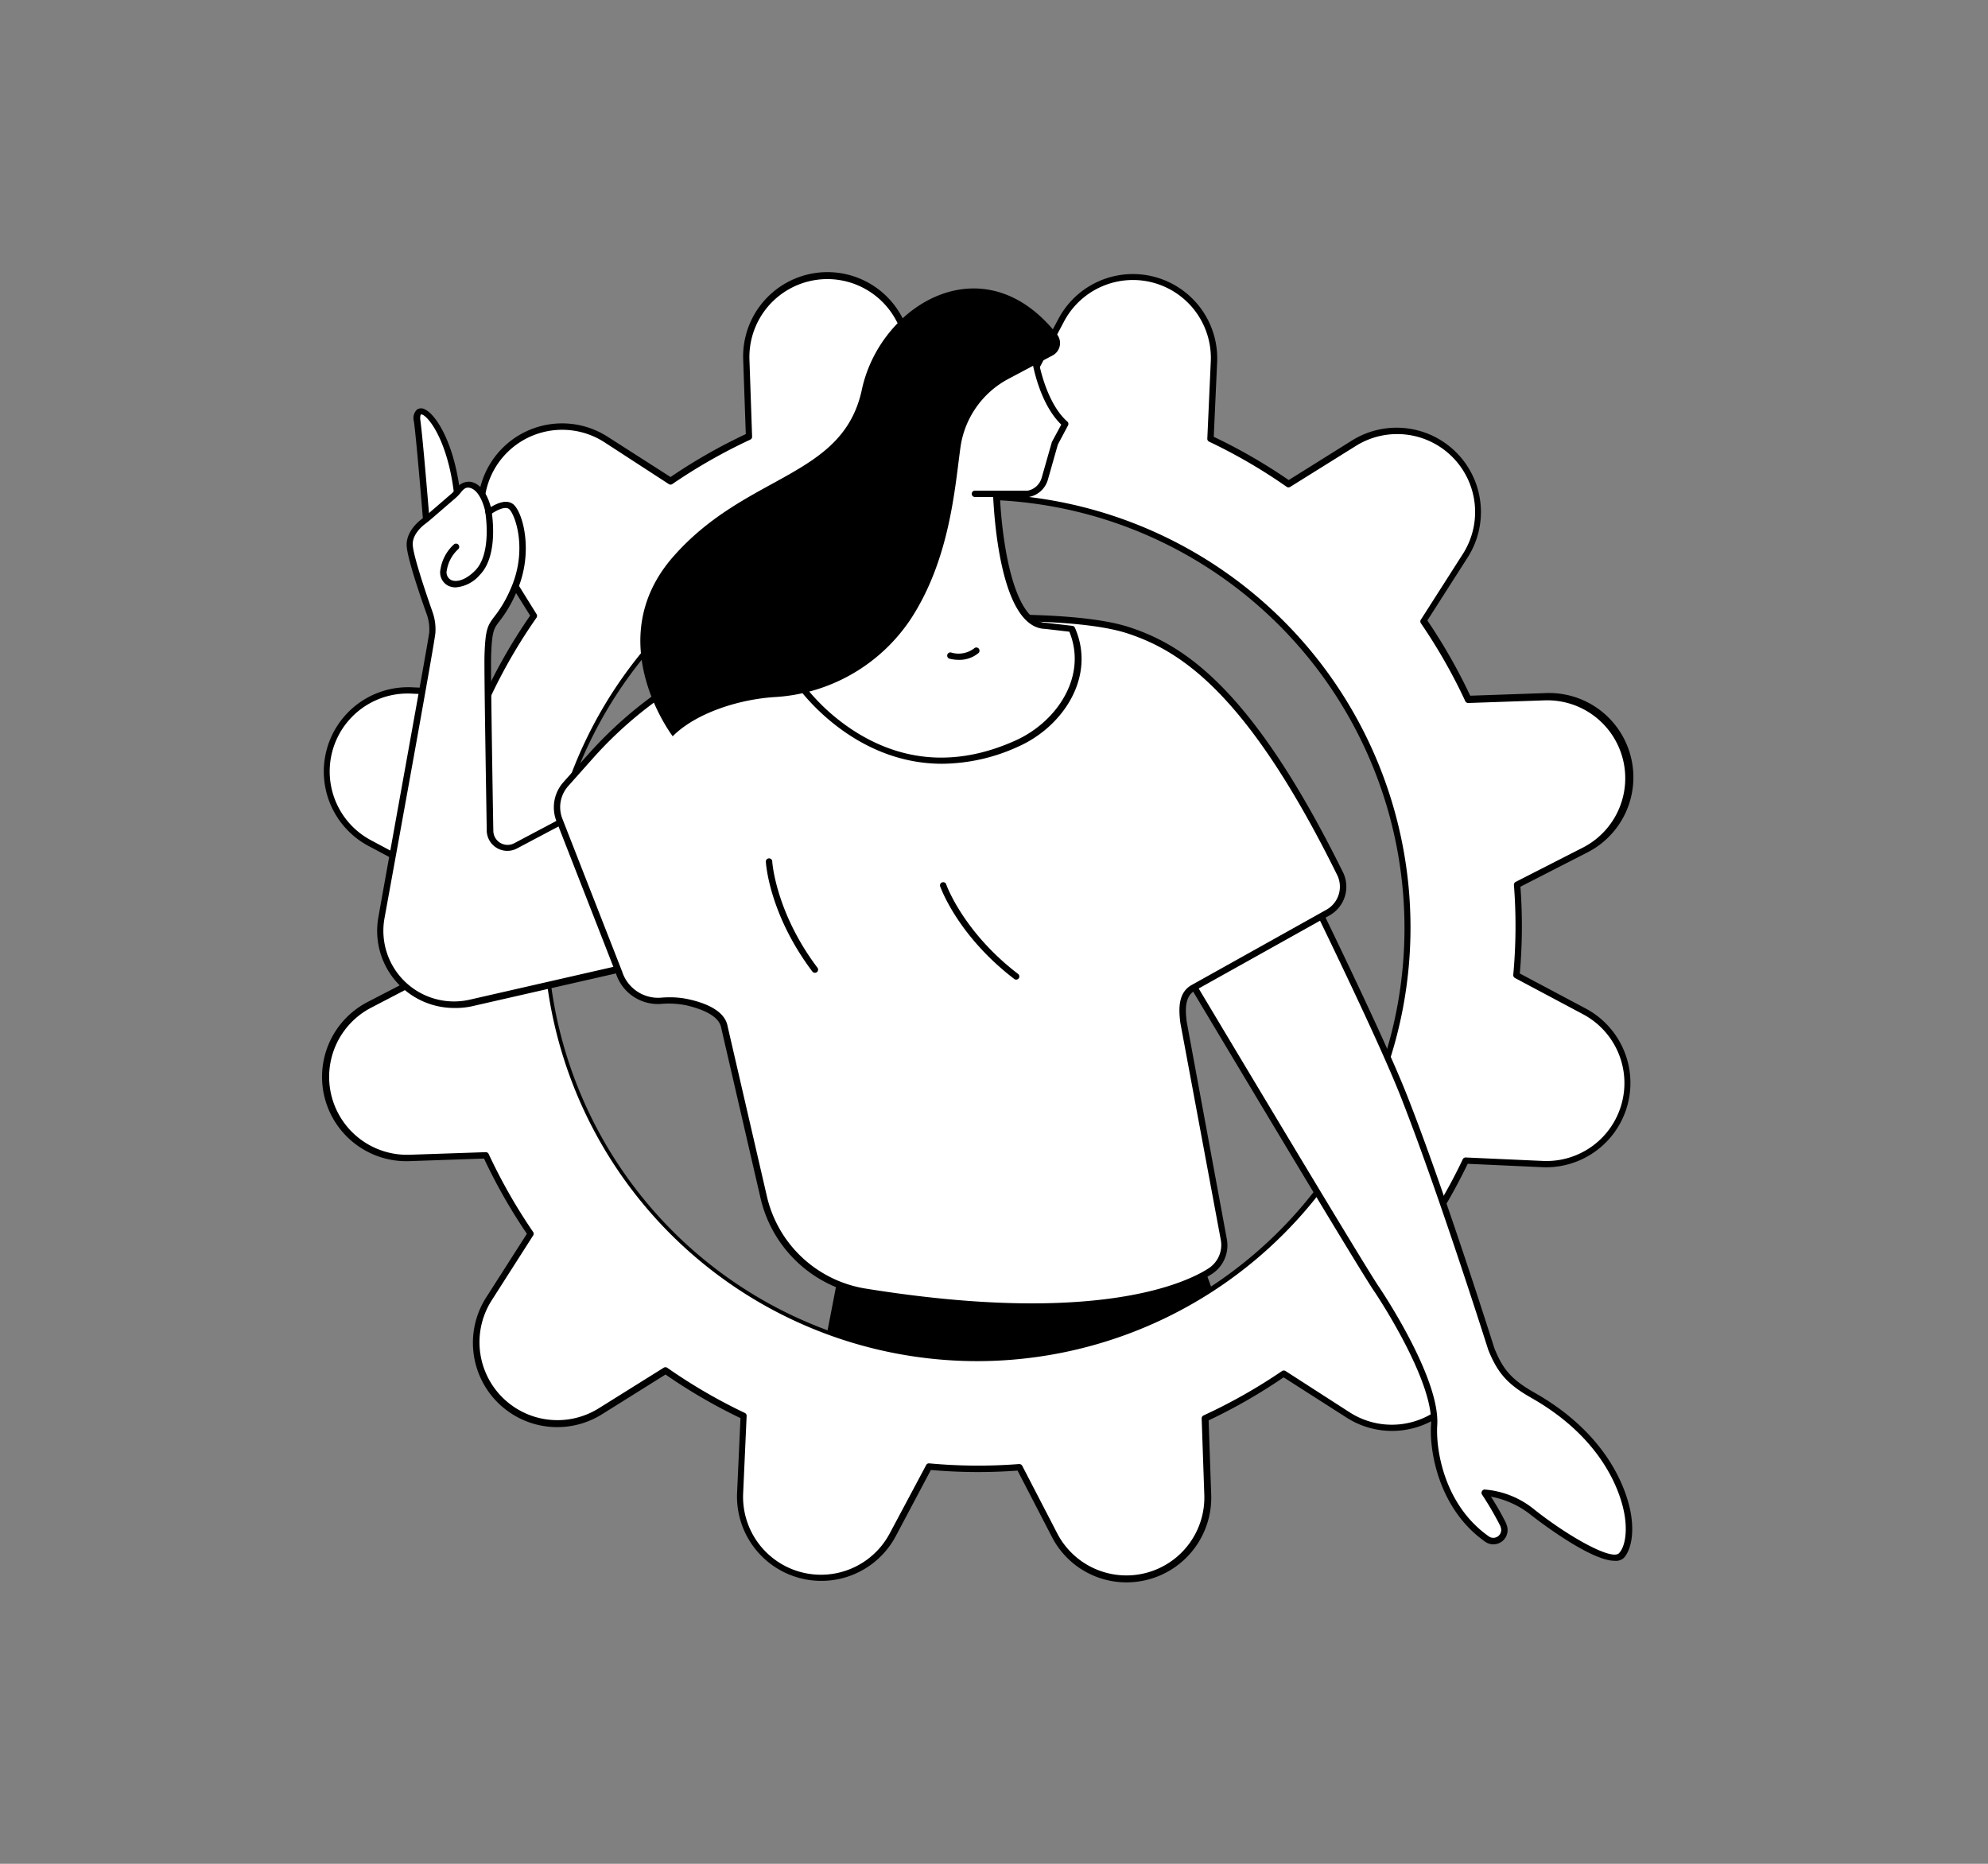 <svg id="Capa_1" data-name="Capa 1" xmlns="http://www.w3.org/2000/svg" viewBox="0 0 352 330"><rect x="0" y="0" width="352" height="330" fill="#808080" stroke="none"/><defs><style>.cls-1{fill:#fff;}</style></defs><path d="M149.79,218.72l-5.49,28.34s50.77,14.63,73.51-9.89l-6.66-18.45Z"/><path class="cls-1" d="M65.51,149.27l12,6.39a96.26,96.26,0,0,0-.11,16l-12.05,6.24A14.36,14.36,0,0,0,72.45,205l13.61-.47A96.2,96.2,0,0,0,94,218.44L86.64,229.9a14.37,14.37,0,0,0,19.71,19.93l11.51-7.19a96.09,96.09,0,0,0,13.83,8.06l-.62,13.58a14.37,14.37,0,0,0,27,7.41l6.39-12a95.18,95.18,0,0,0,16,.11l6.24,12a14.36,14.36,0,0,0,27.11-7.1l-.47-13.6a96.26,96.26,0,0,0,13.89-7.92l11.46,7.33a14.37,14.37,0,0,0,19.93-19.71l-7.19-11.51a94.59,94.59,0,0,0,8-13.83l13.59.62a14.36,14.36,0,0,0,7.4-27l-12-6.39a96.25,96.25,0,0,0,.11-16l12.05-6.24a14.36,14.36,0,0,0-7.1-27.11l-13.61.47a96.74,96.74,0,0,0-7.91-13.89l7.33-11.46a14.37,14.37,0,0,0-19.71-19.93l-11.51,7.19a95.12,95.12,0,0,0-13.83-8L215,64.08a14.36,14.36,0,0,0-27-7.4l-6.39,12a95.19,95.19,0,0,0-16-.12l-6.24-12a14.37,14.37,0,0,0-27.11,7.11l.47,13.6a96.2,96.2,0,0,0-13.89,7.91l-11.46-7.33A14.37,14.37,0,0,0,87.36,97.52L94.55,109a95.12,95.12,0,0,0-8,13.83l-13.59-.62a14.36,14.36,0,0,0-7.4,27Zm34-5.22a76.24,76.24,0,1,1,53.4,93.67A76.23,76.23,0,0,1,99.48,144.05Z"/><path d="M199.44,280.17a14.84,14.84,0,0,1-13.2-8.07l-6.07-11.72a94.89,94.89,0,0,1-15.35-.11L158.6,272a14.93,14.93,0,0,1-28.09-7.69l.6-13.22a96,96,0,0,1-13.27-7.72l-11.19,7A14.93,14.93,0,0,1,86.16,229.6l7.13-11.15a97.32,97.32,0,0,1-7.59-13.32l-13.23.46a14.93,14.93,0,0,1-7.38-28.18l11.72-6.07A94.89,94.89,0,0,1,76.92,156l-11.68-6.22a14.93,14.93,0,0,1,7.69-28.09l13.22.6A96,96,0,0,1,93.87,109l-7-11.19a14.93,14.93,0,0,1,20.71-20.49l11.15,7.14a96.35,96.35,0,0,1,13.32-7.6l-.46-13.22a14.93,14.93,0,0,1,28.18-7.39L165.85,68a96,96,0,0,1,15.35.11l6.22-11.68a14.93,14.93,0,0,1,28.09,7.69l-.6,13.22A96,96,0,0,1,228.18,85l11.19-7a14.93,14.93,0,0,1,20.49,20.71l-7.13,11.15a97.92,97.92,0,0,1,7.59,13.32l13.23-.46A14.93,14.93,0,0,1,280.93,151L269.21,157a95,95,0,0,1-.11,15.36l11.68,6.21a14.93,14.93,0,0,1-7.69,28.09l-13.22-.6a96,96,0,0,1-7.72,13.27l7,11.2A14.93,14.93,0,0,1,238.43,251l-11.15-7.13A97.32,97.32,0,0,1,214,251.49l.46,13.23a15,15,0,0,1-15,15.45ZM180.5,259.23a.56.56,0,0,1,.5.3l6.24,12.05a13.8,13.8,0,0,0,26-6.82l-.47-13.6a.58.58,0,0,1,.32-.54A96.07,96.07,0,0,0,227,242.75a.58.58,0,0,1,.62,0L239,250.08a13.8,13.8,0,0,0,19.14-18.94L251,219.63a.56.56,0,0,1,0-.62,95.15,95.15,0,0,0,8-13.75.55.55,0,0,1,.54-.32l13.59.61a13.8,13.8,0,0,0,7.11-26l-12-6.39a.58.58,0,0,1-.3-.55,94,94,0,0,0,.12-15.91.57.57,0,0,1,.3-.55L280.41,150a13.8,13.8,0,0,0-6.82-26l-13.61.47a.56.56,0,0,1-.53-.32,96.61,96.61,0,0,0-7.87-13.81.56.56,0,0,1,0-.62l7.33-11.47A13.8,13.8,0,0,0,240,79L228.46,86.2a.58.58,0,0,1-.63,0,95,95,0,0,0-13.74-8,.56.56,0,0,1-.32-.54l.61-13.59a13.8,13.8,0,0,0-26-7.11L182,69a.58.58,0,0,1-.55.3,95.09,95.09,0,0,0-15.91-.12.57.57,0,0,1-.55-.3l-6.24-12a13.8,13.8,0,0,0-26.05,6.83l.47,13.6a.57.57,0,0,1-.32.53,96.61,96.61,0,0,0-13.81,7.87.56.56,0,0,1-.62,0L107,78.29A13.8,13.8,0,0,0,87.84,97.22L95,108.73a.58.58,0,0,1,0,.63,95,95,0,0,0-8,13.74.58.58,0,0,1-.54.33l-13.59-.62a13.8,13.8,0,0,0-7.11,26l12,6.4a.56.56,0,0,1,.3.55,93.92,93.92,0,0,0-.12,15.9.56.56,0,0,1-.3.55l-12,6.25a13.8,13.8,0,0,0,6.82,26L86,204a.56.56,0,0,1,.53.33,96.5,96.5,0,0,0,7.87,13.8.56.56,0,0,1,0,.62l-7.33,11.47a13.8,13.8,0,0,0,18.93,19.14l11.51-7.19a.58.58,0,0,1,.63,0,95.47,95.47,0,0,0,13.74,8,.54.54,0,0,1,.32.53l-.61,13.59a13.79,13.79,0,0,0,26,7.11l6.4-12a.55.55,0,0,1,.54-.3,94,94,0,0,0,15.91.12ZM173.13,241a76.85,76.85,0,0,1-74.2-97.12l.55.15-.55-.15A76.78,76.78,0,1,1,173.13,241Zm-.24-152.55A75.89,75.89,0,1,0,193,91.19,76.11,76.11,0,0,0,172.89,88.47Z"/><path class="cls-1" d="M75.57,93.41S74.39,78.5,73.85,74.48c-.61-4.57,6,.21,7.22,14.28Z"/><path d="M75.57,94a.57.57,0,0,1-.22,0,.56.56,0,0,1-.34-.48c0-.15-1.19-14.94-1.72-18.9a2.11,2.11,0,0,1,.53-2.09,1.31,1.31,0,0,1,1.39-.06c2.17,1,5.6,6.68,6.42,16.31a.59.59,0,0,1-.2.48l-5.49,4.65A.64.64,0,0,1,75.57,94Zm-1.06-20.6h0s-.18.3-.08,1c.45,3.35,1.35,14.34,1.64,17.86l4.43-3.75c-.81-8.83-3.8-13.86-5.52-15A1,1,0,0,0,74.51,73.37Z"/><path class="cls-1" d="M67.52,162.48s8.9-48.82,9-50.44a8.47,8.47,0,0,0-.47-3.46c-1.14-3.25-3.51-10.2-3.53-12.14s1.69-3.51,2.45-4.09c.45-.34.88-.71,1.31-1.08l4-3.46c1-.81,1.48-2.16,2.84-2,2.61.39,3.38,4.87,3.38,4.87s2.53-2,3.91-1,3.69,7.91.42,15-4.23,3.87-4.49,11.28c-.1,3,.39,31,.39,31a3.1,3.1,0,0,0,4.54,2.73L109,140.4l5.9,30-31.57,7.2A13.08,13.08,0,0,1,67.52,162.48Z"/><path d="M80.38,178.47A13.65,13.65,0,0,1,67,162.38h0C70,145.51,75.88,113.26,76,112a7.89,7.89,0,0,0-.44-3.23C74.21,105,72,98.42,72,96.45c0-2.26,1.86-3.94,2.68-4.55.45-.34.88-.71,1.28-1.06l4-3.45a6.82,6.82,0,0,0,.74-.78,2.73,2.73,0,0,1,2.56-1.31c2.24.33,3.27,3.06,3.65,4.48,1-.6,2.66-1.41,3.87-.57,1.76,1.22,3.88,8.63.61,15.75a22.22,22.22,0,0,1-2.93,5c-1,1.28-1.35,1.76-1.5,6.1-.1,2.91.38,30.73.39,31a2.52,2.52,0,0,0,3.7,2.24l17.7-9.37a.57.57,0,0,1,.51,0,.6.6,0,0,1,.31.4l5.89,30a.56.56,0,0,1-.43.66l-31.57,7.2A13.7,13.7,0,0,1,80.38,178.47Zm-12.3-15.89A12.51,12.51,0,0,0,83.17,177l31-7.08-5.64-28.69-17,9A3.65,3.65,0,0,1,86.18,147c0-1.14-.49-28.12-.39-31.06.15-4.49.54-5.19,1.73-6.75a21.25,21.25,0,0,0,2.81-4.74c3.29-7.19.75-13.67-.24-14.35-.78-.54-2.51.45-3.23,1a.58.58,0,0,1-.55.08.57.57,0,0,1-.36-.43c-.19-1.13-1.1-4.13-2.9-4.4-.61-.09-1,.26-1.53.94a7.35,7.35,0,0,1-.87.9l-4,3.45c-.41.36-.86.74-1.34,1.1-.68.51-2.25,1.89-2.23,3.63,0,1.31,1.33,5.78,3.51,12a9.12,9.12,0,0,1,.5,3.69C77,113.71,68.44,160.58,68.08,162.58Z"/><path d="M80.68,104a3,3,0,0,1-1.36-.31A2.65,2.65,0,0,1,78,100.76a7.51,7.51,0,0,1,2.41-4.4.57.57,0,0,1,.71.89,6.45,6.45,0,0,0-2,3.69,1.53,1.53,0,0,0,.71,1.73c.81.42,2.43.24,4.3-1.65,3.06-3.08,1.79-10.42,1.77-10.49a.57.57,0,0,1,.46-.66.56.56,0,0,1,.65.46c.06.32,1.4,8-2.08,11.49A6.25,6.25,0,0,1,80.68,104Z"/><path class="cls-1" d="M271.45,247c-4.19-2.38-5.87-4.3-7.42-8.24,0,0-8.65-27.43-15.41-44.64-2.71-6.89-8.77-19.78-14.93-32.51l-21.88,12.21a6.25,6.25,0,0,0-.66.43c10.73,18,30.45,50.88,32.56,53.92,0,0,10.73,15.87,10.21,24.11-.33,5.2,1.7,14.81,9.38,20.19a2,2,0,0,0,2.91-2.39l0-.08a55.23,55.23,0,0,0-3.33-5.73,15.46,15.46,0,0,1,8.59,3.5c4.39,3.46,13.72,9.67,15.65,7.58C290.4,271.81,288.42,256.68,271.45,247Z"/><path d="M285.89,276.35c-4.46,0-14.33-7.73-14.81-8.11A16,16,0,0,0,264,265a51.44,51.44,0,0,1,2.72,4.79l0,.1A2.52,2.52,0,0,1,263,273c-8.28-5.81-9.92-16.08-9.62-20.7.5-8-10-23.6-10.12-23.76-2.09-3-21.31-35.09-32.58-53.94a.57.57,0,0,1,.15-.74,5.89,5.89,0,0,1,.72-.47l21.88-12.22a.59.59,0,0,1,.45,0,.54.54,0,0,1,.34.29c7.59,15.69,12.62,26.64,14.94,32.55,6.7,17,15.34,44.4,15.43,44.68,1.52,3.84,3.12,5.63,7.16,7.92,13.95,7.92,16.58,18.58,17.06,21.66.51,3.31,0,6.14-1.29,7.57A2.09,2.09,0,0,1,285.89,276.35Zm-23.05-12.62h0a15.85,15.85,0,0,1,8.94,3.63c6,4.73,13.6,9,14.89,7.64,1.07-1.16,1.46-3.7,1-6.63s-3-13.17-16.5-20.85c-4.25-2.41-6-4.41-7.66-8.53-.1-.31-8.74-27.64-15.42-44.63-2.28-5.82-7.21-16.57-14.65-31.94l-21.36,11.93-.18.1c11.3,18.89,30.22,50.45,32.27,53.42.45.66,10.84,16.14,10.31,24.47-.28,4.41,1.28,14.19,9.15,19.7a1.39,1.39,0,0,0,2.06-1.7l0-.07a55.8,55.8,0,0,0-3.29-5.66.55.55,0,0,1,0-.58A.58.58,0,0,1,262.84,263.73Z"/><path class="cls-1" d="M100.23,138.8l4.66-5.23a71.31,71.31,0,0,1,29-19.44l7.59-2.73c.59-.21,43.77-4.65,58.44.2,9.16,3,21.13,10.12,37.42,43.12a5.27,5.27,0,0,1-2.13,6.84l-23.89,13.33c-2.08,1.16-2,3.77-1.71,6.14l7.09,38.42a5.52,5.52,0,0,1-2.41,5.66c-5.93,3.82-23.22,9.75-61.07,3.66a22.09,22.09,0,0,1-18-16.85l-6.93-30.09c-.43-2.54-3.92-3.79-6.62-4.38a16.54,16.54,0,0,0-4.61-.25,7.26,7.26,0,0,1-7.39-5l-10.57-27A6.21,6.21,0,0,1,100.23,138.8Z"/><path d="M182.58,231.94a187,187,0,0,1-29.49-2.61A22.57,22.57,0,0,1,134.63,212L127.7,182c-.4-2.36-4-3.49-6.19-4a15.64,15.64,0,0,0-4.45-.25,7.8,7.8,0,0,1-8-5.39L98.54,145.43a6.72,6.72,0,0,1,1.27-7l4.66-5.23a72.28,72.28,0,0,1,29.19-19.6l7.59-2.72c.28-.1,43.86-4.75,58.81.2,9.65,3.19,21.68,10.84,37.75,43.4a5.82,5.82,0,0,1-2.37,7.58l-23.88,13.34c-1.78,1-1.72,3.36-1.43,5.56l7.09,38.4a6.05,6.05,0,0,1-2.67,6.23C211.71,227.41,202.63,231.94,182.58,231.94Zm-64-55.36a15.25,15.25,0,0,1,3.21.32c3,.64,6.57,2,7.05,4.84l6.93,30a21.43,21.43,0,0,0,17.54,16.42c40.93,6.59,56.79-1.07,60.67-3.58a4.93,4.93,0,0,0,2.17-5.08L209,181.13c-.34-2.6-.37-5.41,2-6.73l23.88-13.34A4.68,4.68,0,0,0,236.8,155c-15.89-32.19-27.67-39.71-37.1-42.83-14.13-4.67-56.52-.54-58.12-.19L134,114.66a71.15,71.15,0,0,0-28.73,19.28l-4.66,5.24h0A5.6,5.6,0,0,0,99.59,145l10.56,27a6.69,6.69,0,0,0,6.83,4.65Q117.81,176.58,118.54,176.58ZM100.23,138.8h0Z"/><path d="M179.92,173.45a.54.54,0,0,1-.34-.12c-10-7.66-13-16.09-13.13-16.44a.57.57,0,0,1,1.07-.37c0,.08,3,8.47,12.74,15.92a.56.56,0,0,1,.11.79A.58.58,0,0,1,179.92,173.45Z"/><path d="M144.3,172.24a.57.57,0,0,1-.46-.22c-7.59-10.07-8.21-19-8.23-19.37a.57.57,0,1,1,1.13-.07c0,.09.63,9,8,18.76a.56.56,0,0,1-.11.79A.55.55,0,0,1,144.3,172.24Z"/><path class="cls-1" d="M180.11,131.61c-24.08,10.86-38.59-10.56-38.59-10.56a7.69,7.69,0,0,0-1.33-1.16l.21-.07.82-.3a27.5,27.5,0,0,0,17.33-26.34l-.15-6.63,18-.19s.47,24.25,8.78,24.43l4.59.53C193.21,119.18,188.18,128,180.11,131.61Z"/><path d="M166.8,135.23c-15.74,0-25.17-13-25.73-13.82a6.7,6.7,0,0,0-1.2-1,.59.59,0,0,1-.24-.54.58.58,0,0,1,.38-.46l.2-.07.81-.3a26.92,26.92,0,0,0,17-25.8l-.15-6.62a.57.57,0,0,1,.16-.41.54.54,0,0,1,.4-.17l18-.19a.56.56,0,0,1,.57.55c.13,6.6,1.86,23.73,8.23,23.87l4.65.54a.57.57,0,0,1,.45.34c3.78,8.65-2.09,17.48-9.95,21A32.81,32.81,0,0,1,166.8,135.23Zm-25.46-15.15q.32.28.6.6l0,.06a35.56,35.56,0,0,0,10.13,9.2c8.63,5.18,18,5.57,27.76,1.16l.24.51-.24-.51c7.28-3.28,12.75-11.34,9.51-19.25l-4.27-.5c-8.06-.18-9.13-20.64-9.26-24.41L159,87.11l.14,6.06A28,28,0,0,1,141.43,120Z"/><path class="cls-1" d="M158.47,87.49l-.91-12.16a10.38,10.38,0,0,1,10.12-11.16l15.63-.33s1.21,7.62,5.29,11.22l-1.82,3.43L185,84.79a3.77,3.77,0,0,1-2.92,2.68H158.47Z"/><path d="M158.47,88.06a.57.57,0,0,1-.56-.52L157,75.37a10.94,10.94,0,0,1,10.67-11.76l15.63-.34a.56.56,0,0,1,.57.48c0,.07,1.23,7.47,5.11,10.89a.55.55,0,0,1,.13.68l-1.8,3.38L185.52,85A4.33,4.33,0,0,1,182.15,88h-9.52a.57.57,0,0,1-.57-.57.56.56,0,0,1,.56-.56H182a3.21,3.21,0,0,0,2.44-2.27l1.8-6.31a.54.54,0,0,1,.05-.11l1.62-3c-3.39-3.27-4.73-9.05-5.06-10.77l-15.15.33a9.81,9.81,0,0,0-9.57,10.55L159,87.45a.58.58,0,0,1-.52.61Z"/><path d="M169.76,116.83a7,7,0,0,1-1.67-.21.57.57,0,0,1,.28-1.1,4.54,4.54,0,0,0,4.1-.71.56.56,0,0,1,.8,0,.57.57,0,0,1,0,.8A5.25,5.25,0,0,1,169.76,116.83Z"/><path d="M186.42,62.91l-7.86,4.17a16.28,16.28,0,0,0-8.5,12.13c-1,7.24-1.88,19.77-8.77,30.35a31.08,31.08,0,0,1-24.09,13.86c-6.43.4-14,2.84-18.09,6.94,0,0-12.93-16.91.06-31.76S149.23,84.72,152.6,69c3.22-15.08,21.6-26.25,34.58-9.76A2.47,2.47,0,0,1,186.42,62.91Z"/></svg>
